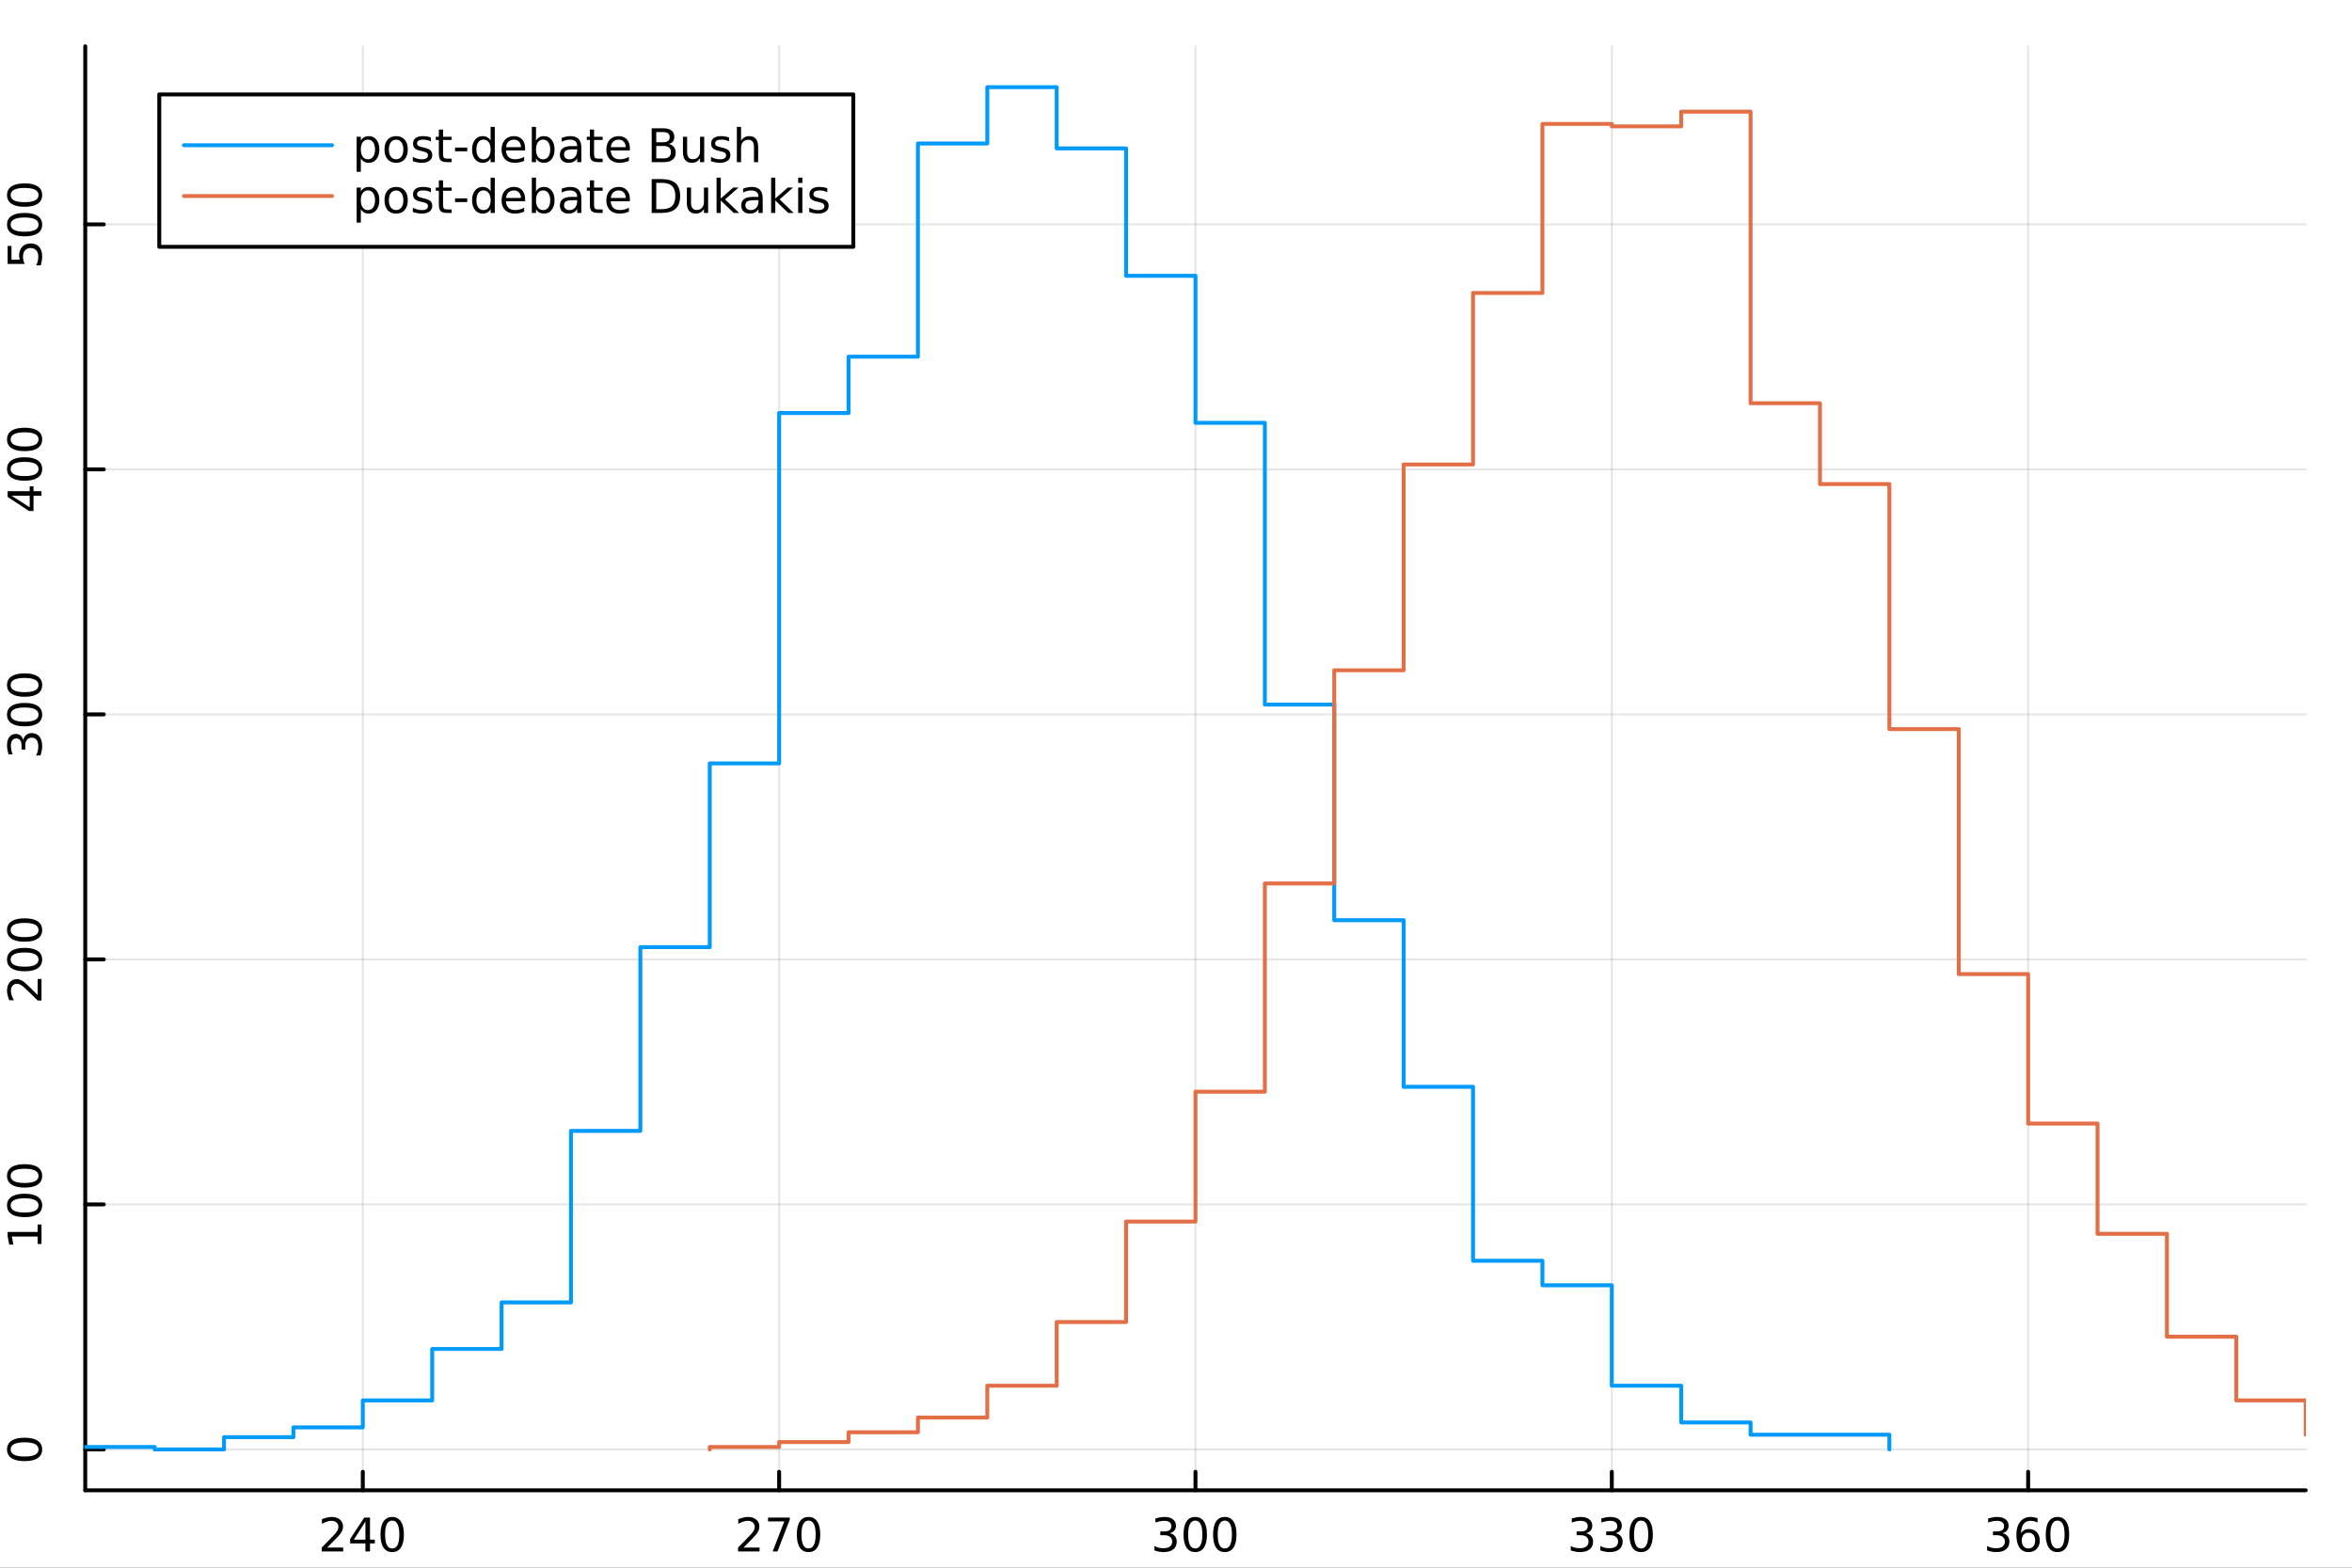 <?xml version="1.0" encoding="utf-8"?>
<svg xmlns="http://www.w3.org/2000/svg" xmlns:xlink="http://www.w3.org/1999/xlink" width="600" height="400" viewBox="0 0 2400 1600">
<rect x="0" y="0" width="2400" height="1600" fill="#333333" stroke="none"/>
<defs>
  <clipPath id="clip140">
    <rect x="0" y="0" width="2400" height="1600"/>
  </clipPath>
</defs>
<path clip-path="url(#clip140)" d="M0 1600 L2400 1600 L2400 0 L0 0  Z" fill="#ffffff" fill-rule="evenodd" fill-opacity="1"/>
<defs>
  <clipPath id="clip141">
    <rect x="480" y="0" width="1681" height="1600"/>
  </clipPath>
</defs>
<path clip-path="url(#clip140)" d="M86.992 1521.01 L2352.76 1521.01 L2352.76 47.244 L86.992 47.244  Z" fill="#ffffff" fill-rule="evenodd" fill-opacity="1"/>
<defs>
  <clipPath id="clip142">
    <rect x="86" y="47" width="2267" height="1475"/>
  </clipPath>
</defs>
<polyline clip-path="url(#clip142)" style="stroke:#000000; stroke-linecap:round; stroke-linejoin:round; stroke-width:2; stroke-opacity:0.1; fill:none" points="370.213,1521.01 370.213,47.244 "/>
<polyline clip-path="url(#clip142)" style="stroke:#000000; stroke-linecap:round; stroke-linejoin:round; stroke-width:2; stroke-opacity:0.1; fill:none" points="795.043,1521.01 795.043,47.244 "/>
<polyline clip-path="url(#clip142)" style="stroke:#000000; stroke-linecap:round; stroke-linejoin:round; stroke-width:2; stroke-opacity:0.1; fill:none" points="1219.87,1521.01 1219.87,47.244 "/>
<polyline clip-path="url(#clip142)" style="stroke:#000000; stroke-linecap:round; stroke-linejoin:round; stroke-width:2; stroke-opacity:0.1; fill:none" points="1644.7,1521.01 1644.7,47.244 "/>
<polyline clip-path="url(#clip142)" style="stroke:#000000; stroke-linecap:round; stroke-linejoin:round; stroke-width:2; stroke-opacity:0.1; fill:none" points="2069.54,1521.01 2069.54,47.244 "/>
<polyline clip-path="url(#clip140)" style="stroke:#000000; stroke-linecap:round; stroke-linejoin:round; stroke-width:4; stroke-opacity:1; fill:none" points="86.992,1521.01 2352.76,1521.01 "/>
<polyline clip-path="url(#clip140)" style="stroke:#000000; stroke-linecap:round; stroke-linejoin:round; stroke-width:4; stroke-opacity:1; fill:none" points="370.213,1521.01 370.213,1502.11 "/>
<polyline clip-path="url(#clip140)" style="stroke:#000000; stroke-linecap:round; stroke-linejoin:round; stroke-width:4; stroke-opacity:1; fill:none" points="795.043,1521.01 795.043,1502.11 "/>
<polyline clip-path="url(#clip140)" style="stroke:#000000; stroke-linecap:round; stroke-linejoin:round; stroke-width:4; stroke-opacity:1; fill:none" points="1219.87,1521.01 1219.87,1502.11 "/>
<polyline clip-path="url(#clip140)" style="stroke:#000000; stroke-linecap:round; stroke-linejoin:round; stroke-width:4; stroke-opacity:1; fill:none" points="1644.7,1521.01 1644.7,1502.11 "/>
<polyline clip-path="url(#clip140)" style="stroke:#000000; stroke-linecap:round; stroke-linejoin:round; stroke-width:4; stroke-opacity:1; fill:none" points="2069.54,1521.01 2069.54,1502.11 "/>
<path clip-path="url(#clip140)" d="M333.905 1579.47 L350.224 1579.47 L350.224 1583.41 L328.28 1583.41 L328.28 1579.47 Q330.942 1576.72 335.525 1572.09 Q340.132 1567.44 341.312 1566.09 Q343.558 1563.57 344.437 1561.83 Q345.34 1560.07 345.34 1558.38 Q345.34 1555.63 343.396 1553.89 Q341.474 1552.16 338.372 1552.16 Q336.173 1552.16 333.72 1552.92 Q331.289 1553.69 328.511 1555.24 L328.511 1550.51 Q331.335 1549.38 333.789 1548.8 Q336.243 1548.22 338.28 1548.22 Q343.65 1548.22 346.845 1550.91 Q350.039 1553.59 350.039 1558.08 Q350.039 1560.21 349.229 1562.13 Q348.442 1564.03 346.335 1566.63 Q345.757 1567.3 342.655 1570.51 Q339.553 1573.71 333.905 1579.47 Z" fill="#000000" fill-rule="nonzero" fill-opacity="1" /><path clip-path="url(#clip140)" d="M372.886 1552.92 L361.081 1571.37 L372.886 1571.37 L372.886 1552.92 M371.659 1548.85 L377.539 1548.85 L377.539 1571.37 L382.469 1571.37 L382.469 1575.26 L377.539 1575.26 L377.539 1583.41 L372.886 1583.41 L372.886 1575.26 L357.284 1575.26 L357.284 1570.75 L371.659 1548.85 Z" fill="#000000" fill-rule="nonzero" fill-opacity="1" /><path clip-path="url(#clip140)" d="M400.201 1551.93 Q396.59 1551.93 394.761 1555.49 Q392.956 1559.03 392.956 1566.16 Q392.956 1573.27 394.761 1576.83 Q396.59 1580.38 400.201 1580.38 Q403.835 1580.38 405.641 1576.83 Q407.469 1573.27 407.469 1566.16 Q407.469 1559.03 405.641 1555.49 Q403.835 1551.93 400.201 1551.93 M400.201 1548.22 Q406.011 1548.22 409.067 1552.83 Q412.145 1557.41 412.145 1566.16 Q412.145 1574.89 409.067 1579.5 Q406.011 1584.08 400.201 1584.08 Q394.391 1584.08 391.312 1579.5 Q388.256 1574.89 388.256 1566.16 Q388.256 1557.41 391.312 1552.83 Q394.391 1548.22 400.201 1548.22 Z" fill="#000000" fill-rule="nonzero" fill-opacity="1" /><path clip-path="url(#clip140)" d="M758.736 1579.47 L775.055 1579.47 L775.055 1583.41 L753.111 1583.41 L753.111 1579.47 Q755.773 1576.72 760.356 1572.09 Q764.962 1567.44 766.143 1566.09 Q768.388 1563.57 769.268 1561.83 Q770.171 1560.07 770.171 1558.38 Q770.171 1555.63 768.226 1553.89 Q766.305 1552.16 763.203 1552.16 Q761.004 1552.16 758.55 1552.92 Q756.12 1553.69 753.342 1555.24 L753.342 1550.51 Q756.166 1549.38 758.62 1548.8 Q761.074 1548.22 763.111 1548.22 Q768.481 1548.22 771.675 1550.91 Q774.87 1553.59 774.87 1558.08 Q774.87 1560.21 774.06 1562.13 Q773.273 1564.03 771.166 1566.63 Q770.587 1567.3 767.486 1570.51 Q764.384 1573.71 758.736 1579.47 Z" fill="#000000" fill-rule="nonzero" fill-opacity="1" /><path clip-path="url(#clip140)" d="M783.689 1548.85 L805.911 1548.85 L805.911 1550.84 L793.365 1583.41 L788.481 1583.41 L800.286 1552.78 L783.689 1552.78 L783.689 1548.85 Z" fill="#000000" fill-rule="nonzero" fill-opacity="1" /><path clip-path="url(#clip140)" d="M825.032 1551.93 Q821.42 1551.93 819.592 1555.49 Q817.786 1559.03 817.786 1566.16 Q817.786 1573.27 819.592 1576.83 Q821.42 1580.38 825.032 1580.38 Q828.666 1580.38 830.471 1576.83 Q832.3 1573.27 832.3 1566.16 Q832.3 1559.03 830.471 1555.49 Q828.666 1551.93 825.032 1551.93 M825.032 1548.22 Q830.842 1548.22 833.897 1552.83 Q836.976 1557.41 836.976 1566.16 Q836.976 1574.89 833.897 1579.5 Q830.842 1584.08 825.032 1584.08 Q819.221 1584.08 816.143 1579.5 Q813.087 1574.89 813.087 1566.16 Q813.087 1557.41 816.143 1552.83 Q819.221 1548.22 825.032 1548.22 Z" fill="#000000" fill-rule="nonzero" fill-opacity="1" /><path clip-path="url(#clip140)" d="M1193.64 1564.77 Q1196.99 1565.49 1198.87 1567.76 Q1200.77 1570.03 1200.77 1573.36 Q1200.77 1578.48 1197.25 1581.28 Q1193.73 1584.08 1187.25 1584.08 Q1185.07 1584.08 1182.76 1583.64 Q1180.46 1583.22 1178.01 1582.37 L1178.01 1577.85 Q1179.96 1578.99 1182.27 1579.57 Q1184.58 1580.14 1187.11 1580.14 Q1191.51 1580.14 1193.8 1578.41 Q1196.11 1576.67 1196.11 1573.36 Q1196.11 1570.31 1193.96 1568.59 Q1191.83 1566.86 1188.01 1566.86 L1183.98 1566.86 L1183.98 1563.01 L1188.2 1563.01 Q1191.65 1563.01 1193.47 1561.65 Q1195.3 1560.26 1195.3 1557.67 Q1195.3 1555.01 1193.4 1553.59 Q1191.53 1552.16 1188.01 1552.16 Q1186.09 1552.16 1183.89 1552.57 Q1181.69 1552.99 1179.05 1553.87 L1179.05 1549.7 Q1181.71 1548.96 1184.03 1548.59 Q1186.37 1548.22 1188.43 1548.22 Q1193.75 1548.22 1196.85 1550.65 Q1199.96 1553.06 1199.96 1557.18 Q1199.96 1560.05 1198.31 1562.04 Q1196.67 1564.01 1193.64 1564.77 Z" fill="#000000" fill-rule="nonzero" fill-opacity="1" /><path clip-path="url(#clip140)" d="M1219.63 1551.93 Q1216.02 1551.93 1214.19 1555.49 Q1212.39 1559.03 1212.39 1566.16 Q1212.39 1573.27 1214.19 1576.83 Q1216.02 1580.38 1219.63 1580.38 Q1223.27 1580.38 1225.07 1576.83 Q1226.9 1573.27 1226.9 1566.16 Q1226.9 1559.03 1225.07 1555.49 Q1223.27 1551.93 1219.63 1551.93 M1219.63 1548.22 Q1225.44 1548.22 1228.5 1552.83 Q1231.58 1557.41 1231.58 1566.16 Q1231.58 1574.89 1228.5 1579.5 Q1225.44 1584.08 1219.63 1584.08 Q1213.82 1584.08 1210.74 1579.5 Q1207.69 1574.89 1207.69 1566.16 Q1207.69 1557.41 1210.74 1552.83 Q1213.82 1548.22 1219.63 1548.22 Z" fill="#000000" fill-rule="nonzero" fill-opacity="1" /><path clip-path="url(#clip140)" d="M1249.79 1551.93 Q1246.18 1551.93 1244.35 1555.49 Q1242.55 1559.03 1242.55 1566.16 Q1242.55 1573.27 1244.35 1576.83 Q1246.18 1580.38 1249.79 1580.38 Q1253.43 1580.38 1255.23 1576.83 Q1257.06 1573.27 1257.06 1566.16 Q1257.06 1559.03 1255.23 1555.49 Q1253.43 1551.93 1249.79 1551.93 M1249.79 1548.22 Q1255.6 1548.22 1258.66 1552.83 Q1261.74 1557.41 1261.74 1566.16 Q1261.74 1574.89 1258.66 1579.5 Q1255.6 1584.08 1249.79 1584.08 Q1243.98 1584.08 1240.9 1579.5 Q1237.85 1574.89 1237.85 1566.16 Q1237.85 1557.41 1240.9 1552.83 Q1243.98 1548.22 1249.79 1548.22 Z" fill="#000000" fill-rule="nonzero" fill-opacity="1" /><path clip-path="url(#clip140)" d="M1618.47 1564.77 Q1621.82 1565.49 1623.7 1567.76 Q1625.6 1570.03 1625.6 1573.36 Q1625.6 1578.48 1622.08 1581.28 Q1618.56 1584.08 1612.08 1584.08 Q1609.9 1584.08 1607.59 1583.64 Q1605.3 1583.22 1602.84 1582.37 L1602.84 1577.85 Q1604.79 1578.99 1607.1 1579.57 Q1609.42 1580.14 1611.94 1580.14 Q1616.34 1580.14 1618.63 1578.41 Q1620.94 1576.67 1620.94 1573.36 Q1620.94 1570.31 1618.79 1568.59 Q1616.66 1566.86 1612.84 1566.86 L1608.81 1566.86 L1608.81 1563.01 L1613.03 1563.01 Q1616.48 1563.01 1618.3 1561.65 Q1620.13 1560.26 1620.13 1557.67 Q1620.13 1555.01 1618.23 1553.59 Q1616.36 1552.16 1612.84 1552.16 Q1610.92 1552.16 1608.72 1552.57 Q1606.52 1552.99 1603.88 1553.87 L1603.88 1549.7 Q1606.55 1548.96 1608.86 1548.59 Q1611.2 1548.22 1613.26 1548.22 Q1618.58 1548.22 1621.68 1550.65 Q1624.79 1553.06 1624.79 1557.18 Q1624.79 1560.05 1623.14 1562.04 Q1621.5 1564.01 1618.47 1564.77 Z" fill="#000000" fill-rule="nonzero" fill-opacity="1" /><path clip-path="url(#clip140)" d="M1648.63 1564.77 Q1651.98 1565.49 1653.86 1567.76 Q1655.76 1570.03 1655.76 1573.36 Q1655.76 1578.48 1652.24 1581.28 Q1648.72 1584.08 1642.24 1584.08 Q1640.06 1584.08 1637.75 1583.64 Q1635.46 1583.22 1633 1582.37 L1633 1577.85 Q1634.95 1578.99 1637.26 1579.57 Q1639.58 1580.14 1642.1 1580.14 Q1646.5 1580.14 1648.79 1578.41 Q1651.11 1576.67 1651.11 1573.36 Q1651.11 1570.31 1648.95 1568.59 Q1646.82 1566.86 1643 1566.86 L1638.98 1566.86 L1638.98 1563.01 L1643.19 1563.01 Q1646.64 1563.01 1648.47 1561.65 Q1650.29 1560.26 1650.29 1557.67 Q1650.29 1555.01 1648.4 1553.59 Q1646.52 1552.16 1643 1552.16 Q1641.08 1552.16 1638.88 1552.57 Q1636.68 1552.99 1634.05 1553.87 L1634.05 1549.7 Q1636.71 1548.96 1639.02 1548.59 Q1641.36 1548.22 1643.42 1548.22 Q1648.74 1548.22 1651.85 1550.65 Q1654.95 1553.06 1654.95 1557.18 Q1654.95 1560.05 1653.3 1562.04 Q1651.66 1564.01 1648.63 1564.77 Z" fill="#000000" fill-rule="nonzero" fill-opacity="1" /><path clip-path="url(#clip140)" d="M1674.62 1551.93 Q1671.01 1551.93 1669.18 1555.49 Q1667.38 1559.03 1667.38 1566.16 Q1667.38 1573.27 1669.18 1576.83 Q1671.01 1580.38 1674.62 1580.38 Q1678.26 1580.38 1680.06 1576.83 Q1681.89 1573.27 1681.89 1566.16 Q1681.89 1559.03 1680.06 1555.49 Q1678.26 1551.93 1674.62 1551.93 M1674.62 1548.22 Q1680.43 1548.22 1683.49 1552.83 Q1686.57 1557.41 1686.57 1566.16 Q1686.57 1574.89 1683.49 1579.5 Q1680.43 1584.08 1674.62 1584.08 Q1668.81 1584.08 1665.73 1579.5 Q1662.68 1574.89 1662.68 1566.16 Q1662.68 1557.41 1665.73 1552.83 Q1668.81 1548.22 1674.62 1548.22 Z" fill="#000000" fill-rule="nonzero" fill-opacity="1" /><path clip-path="url(#clip140)" d="M2043.3 1564.77 Q2046.65 1565.49 2048.53 1567.76 Q2050.43 1570.03 2050.43 1573.36 Q2050.43 1578.48 2046.91 1581.28 Q2043.39 1584.08 2036.91 1584.08 Q2034.73 1584.08 2032.42 1583.64 Q2030.13 1583.22 2027.67 1582.37 L2027.67 1577.85 Q2029.62 1578.99 2031.93 1579.57 Q2034.25 1580.14 2036.77 1580.14 Q2041.17 1580.14 2043.46 1578.41 Q2045.77 1576.67 2045.77 1573.36 Q2045.77 1570.31 2043.62 1568.59 Q2041.49 1566.86 2037.67 1566.86 L2033.64 1566.86 L2033.64 1563.01 L2037.86 1563.01 Q2041.31 1563.01 2043.14 1561.65 Q2044.96 1560.26 2044.96 1557.67 Q2044.96 1555.01 2043.07 1553.59 Q2041.19 1552.16 2037.67 1552.16 Q2035.75 1552.16 2033.55 1552.57 Q2031.35 1552.99 2028.71 1553.87 L2028.71 1549.7 Q2031.38 1548.96 2033.69 1548.59 Q2036.03 1548.22 2038.09 1548.22 Q2043.41 1548.22 2046.51 1550.65 Q2049.62 1553.06 2049.62 1557.18 Q2049.62 1560.05 2047.97 1562.04 Q2046.33 1564.01 2043.3 1564.77 Z" fill="#000000" fill-rule="nonzero" fill-opacity="1" /><path clip-path="url(#clip140)" d="M2069.87 1564.26 Q2066.72 1564.26 2064.87 1566.42 Q2063.04 1568.57 2063.04 1572.32 Q2063.04 1576.05 2064.87 1578.22 Q2066.72 1580.38 2069.87 1580.38 Q2073.02 1580.38 2074.85 1578.22 Q2076.7 1576.05 2076.7 1572.32 Q2076.7 1568.57 2074.85 1566.42 Q2073.02 1564.26 2069.87 1564.26 M2079.15 1549.61 L2079.15 1553.87 Q2077.39 1553.04 2075.59 1552.6 Q2073.81 1552.16 2072.05 1552.16 Q2067.42 1552.16 2064.96 1555.28 Q2062.53 1558.41 2062.19 1564.73 Q2063.55 1562.71 2065.61 1561.65 Q2067.67 1560.56 2070.15 1560.56 Q2075.36 1560.56 2078.37 1563.73 Q2081.4 1566.88 2081.4 1572.32 Q2081.4 1577.64 2078.25 1580.86 Q2075.1 1584.08 2069.87 1584.08 Q2063.88 1584.08 2060.7 1579.5 Q2057.53 1574.89 2057.53 1566.16 Q2057.53 1557.97 2061.42 1553.11 Q2065.31 1548.22 2071.86 1548.22 Q2073.62 1548.22 2075.4 1548.57 Q2077.21 1548.92 2079.15 1549.61 Z" fill="#000000" fill-rule="nonzero" fill-opacity="1" /><path clip-path="url(#clip140)" d="M2099.45 1551.93 Q2095.84 1551.93 2094.01 1555.49 Q2092.21 1559.03 2092.21 1566.16 Q2092.21 1573.27 2094.01 1576.83 Q2095.84 1580.38 2099.45 1580.38 Q2103.09 1580.38 2104.89 1576.83 Q2106.72 1573.27 2106.72 1566.16 Q2106.72 1559.03 2104.89 1555.49 Q2103.09 1551.93 2099.45 1551.93 M2099.45 1548.22 Q2105.26 1548.22 2108.32 1552.83 Q2111.4 1557.41 2111.4 1566.16 Q2111.4 1574.89 2108.32 1579.5 Q2105.26 1584.08 2099.45 1584.08 Q2093.64 1584.08 2090.57 1579.5 Q2087.51 1574.89 2087.51 1566.16 Q2087.51 1557.41 2090.57 1552.83 Q2093.64 1548.22 2099.45 1548.22 Z" fill="#000000" fill-rule="nonzero" fill-opacity="1" /><polyline clip-path="url(#clip142)" style="stroke:#000000; stroke-linecap:round; stroke-linejoin:round; stroke-width:2; stroke-opacity:0.1; fill:none" points="86.992,1479.3 2352.76,1479.3 "/>
<polyline clip-path="url(#clip142)" style="stroke:#000000; stroke-linecap:round; stroke-linejoin:round; stroke-width:2; stroke-opacity:0.1; fill:none" points="86.992,1229.24 2352.76,1229.24 "/>
<polyline clip-path="url(#clip142)" style="stroke:#000000; stroke-linecap:round; stroke-linejoin:round; stroke-width:2; stroke-opacity:0.1; fill:none" points="86.992,979.174 2352.76,979.174 "/>
<polyline clip-path="url(#clip142)" style="stroke:#000000; stroke-linecap:round; stroke-linejoin:round; stroke-width:2; stroke-opacity:0.1; fill:none" points="86.992,729.112 2352.76,729.112 "/>
<polyline clip-path="url(#clip142)" style="stroke:#000000; stroke-linecap:round; stroke-linejoin:round; stroke-width:2; stroke-opacity:0.1; fill:none" points="86.992,479.051 2352.76,479.051 "/>
<polyline clip-path="url(#clip142)" style="stroke:#000000; stroke-linecap:round; stroke-linejoin:round; stroke-width:2; stroke-opacity:0.1; fill:none" points="86.992,228.989 2352.76,228.989 "/>
<polyline clip-path="url(#clip140)" style="stroke:#000000; stroke-linecap:round; stroke-linejoin:round; stroke-width:4; stroke-opacity:1; fill:none" points="86.992,1521.01 86.992,47.244 "/>
<polyline clip-path="url(#clip140)" style="stroke:#000000; stroke-linecap:round; stroke-linejoin:round; stroke-width:4; stroke-opacity:1; fill:none" points="86.992,1479.3 105.89,1479.3 "/>
<polyline clip-path="url(#clip140)" style="stroke:#000000; stroke-linecap:round; stroke-linejoin:round; stroke-width:4; stroke-opacity:1; fill:none" points="86.992,1229.24 105.89,1229.24 "/>
<polyline clip-path="url(#clip140)" style="stroke:#000000; stroke-linecap:round; stroke-linejoin:round; stroke-width:4; stroke-opacity:1; fill:none" points="86.992,979.174 105.89,979.174 "/>
<polyline clip-path="url(#clip140)" style="stroke:#000000; stroke-linecap:round; stroke-linejoin:round; stroke-width:4; stroke-opacity:1; fill:none" points="86.992,729.112 105.89,729.112 "/>
<polyline clip-path="url(#clip140)" style="stroke:#000000; stroke-linecap:round; stroke-linejoin:round; stroke-width:4; stroke-opacity:1; fill:none" points="86.992,479.051 105.89,479.051 "/>
<polyline clip-path="url(#clip140)" style="stroke:#000000; stroke-linecap:round; stroke-linejoin:round; stroke-width:4; stroke-opacity:1; fill:none" points="86.992,228.989 105.89,228.989 "/>
<path clip-path="url(#clip140)" d="M10.871 1479.3 Q10.871 1482.91 14.436 1484.74 Q17.977 1486.54 25.107 1486.54 Q32.213 1486.54 35.778 1484.74 Q39.32 1482.91 39.32 1479.3 Q39.32 1475.66 35.778 1473.86 Q32.213 1472.03 25.107 1472.03 Q17.977 1472.03 14.436 1473.86 Q10.871 1475.66 10.871 1479.3 M7.167 1479.3 Q7.167 1473.49 11.774 1470.43 Q16.357 1467.35 25.107 1467.35 Q33.834 1467.35 38.44 1470.43 Q43.023 1473.49 43.023 1479.3 Q43.023 1485.11 38.44 1488.19 Q33.834 1491.24 25.107 1491.24 Q16.357 1491.24 11.774 1488.19 Q7.167 1485.11 7.167 1479.3 Z" fill="#000000" fill-rule="nonzero" fill-opacity="1" /><path clip-path="url(#clip140)" d="M38.417 1269.63 L38.417 1261.99 L12.051 1261.99 L13.718 1270.3 L9.459 1270.3 L7.792 1262.04 L7.792 1257.36 L38.417 1257.36 L38.417 1249.72 L42.352 1249.72 L42.352 1269.63 L38.417 1269.63 Z" fill="#000000" fill-rule="nonzero" fill-opacity="1" /><path clip-path="url(#clip140)" d="M10.871 1230.28 Q10.871 1233.89 14.436 1235.72 Q17.977 1237.52 25.107 1237.52 Q32.213 1237.52 35.778 1235.72 Q39.32 1233.89 39.32 1230.28 Q39.32 1226.64 35.778 1224.84 Q32.213 1223.01 25.107 1223.01 Q17.977 1223.01 14.436 1224.84 Q10.871 1226.64 10.871 1230.28 M7.167 1230.28 Q7.167 1224.47 11.774 1221.41 Q16.357 1218.33 25.107 1218.33 Q33.834 1218.33 38.44 1221.41 Q43.023 1224.47 43.023 1230.28 Q43.023 1236.09 38.44 1239.17 Q33.834 1242.22 25.107 1242.22 Q16.357 1242.22 11.774 1239.17 Q7.167 1236.09 7.167 1230.28 Z" fill="#000000" fill-rule="nonzero" fill-opacity="1" /><path clip-path="url(#clip140)" d="M10.871 1200.12 Q10.871 1203.73 14.436 1205.56 Q17.977 1207.36 25.107 1207.36 Q32.213 1207.36 35.778 1205.56 Q39.32 1203.73 39.32 1200.12 Q39.32 1196.48 35.778 1194.68 Q32.213 1192.85 25.107 1192.85 Q17.977 1192.85 14.436 1194.68 Q10.871 1196.48 10.871 1200.12 M7.167 1200.12 Q7.167 1194.31 11.774 1191.25 Q16.357 1188.17 25.107 1188.17 Q33.834 1188.17 38.44 1191.25 Q43.023 1194.31 43.023 1200.12 Q43.023 1205.93 38.44 1209 Q33.834 1212.06 25.107 1212.06 Q16.357 1212.06 11.774 1209 Q7.167 1205.93 7.167 1200.12 Z" fill="#000000" fill-rule="nonzero" fill-opacity="1" /><path clip-path="url(#clip140)" d="M38.417 1015.48 L38.417 999.162 L42.352 999.162 L42.352 1021.11 L38.417 1021.11 Q35.662 1018.44 31.033 1013.86 Q26.38 1009.25 25.037 1008.07 Q22.514 1005.83 20.778 1004.95 Q19.019 1004.05 17.329 1004.05 Q14.575 1004.05 12.838 1005.99 Q11.102 1007.91 11.102 1011.01 Q11.102 1013.21 11.866 1015.67 Q12.63 1018.1 14.181 1020.88 L9.459 1020.88 Q8.325 1018.05 7.746 1015.6 Q7.167 1013.14 7.167 1011.11 Q7.167 1005.74 9.852 1002.54 Q12.537 999.348 17.028 999.348 Q19.158 999.348 21.079 1000.16 Q22.977 1000.94 25.57 1003.05 Q26.241 1003.63 29.459 1006.73 Q32.653 1009.83 38.417 1015.48 Z" fill="#000000" fill-rule="nonzero" fill-opacity="1" /><path clip-path="url(#clip140)" d="M10.871 979.348 Q10.871 982.959 14.436 984.788 Q17.977 986.593 25.107 986.593 Q32.213 986.593 35.778 984.788 Q39.32 982.959 39.32 979.348 Q39.32 975.713 35.778 973.908 Q32.213 972.079 25.107 972.079 Q17.977 972.079 14.436 973.908 Q10.871 975.713 10.871 979.348 M7.167 979.348 Q7.167 973.538 11.774 970.482 Q16.357 967.403 25.107 967.403 Q33.834 967.403 38.44 970.482 Q43.023 973.538 43.023 979.348 Q43.023 985.158 38.44 988.237 Q33.834 991.292 25.107 991.292 Q16.357 991.292 11.774 988.237 Q7.167 985.158 7.167 979.348 Z" fill="#000000" fill-rule="nonzero" fill-opacity="1" /><path clip-path="url(#clip140)" d="M10.871 949.186 Q10.871 952.797 14.436 954.626 Q17.977 956.431 25.107 956.431 Q32.213 956.431 35.778 954.626 Q39.32 952.797 39.32 949.186 Q39.32 945.552 35.778 943.746 Q32.213 941.917 25.107 941.917 Q17.977 941.917 14.436 943.746 Q10.871 945.552 10.871 949.186 M7.167 949.186 Q7.167 943.376 11.774 940.32 Q16.357 937.241 25.107 937.241 Q33.834 937.241 38.44 940.32 Q43.023 943.376 43.023 949.186 Q43.023 954.996 38.44 958.075 Q33.834 961.13 25.107 961.13 Q16.357 961.13 11.774 958.075 Q7.167 954.996 7.167 949.186 Z" fill="#000000" fill-rule="nonzero" fill-opacity="1" /><path clip-path="url(#clip140)" d="M23.718 755.351 Q24.436 751.994 26.704 750.119 Q28.973 748.221 32.306 748.221 Q37.422 748.221 40.222 751.74 Q43.023 755.258 43.023 761.74 Q43.023 763.915 42.584 766.23 Q42.167 768.522 41.31 770.976 L36.797 770.976 Q37.931 769.031 38.51 766.716 Q39.088 764.402 39.088 761.878 Q39.088 757.48 37.352 755.189 Q35.616 752.874 32.306 752.874 Q29.25 752.874 27.537 755.027 Q25.801 757.156 25.801 760.976 L25.801 765.003 L21.959 765.003 L21.959 760.79 Q21.959 757.341 20.593 755.513 Q19.204 753.684 16.611 753.684 Q13.95 753.684 12.537 755.582 Q11.102 757.457 11.102 760.976 Q11.102 762.897 11.519 765.096 Q11.936 767.295 12.815 769.934 L8.649 769.934 Q7.908 767.272 7.537 764.957 Q7.167 762.619 7.167 760.559 Q7.167 755.235 9.598 752.133 Q12.005 749.031 16.125 749.031 Q18.996 749.031 20.986 750.675 Q22.954 752.318 23.718 755.351 Z" fill="#000000" fill-rule="nonzero" fill-opacity="1" /><path clip-path="url(#clip140)" d="M10.871 729.355 Q10.871 732.967 14.436 734.795 Q17.977 736.601 25.107 736.601 Q32.213 736.601 35.778 734.795 Q39.32 732.967 39.32 729.355 Q39.32 725.721 35.778 723.916 Q32.213 722.087 25.107 722.087 Q17.977 722.087 14.436 723.916 Q10.871 725.721 10.871 729.355 M7.167 729.355 Q7.167 723.545 11.774 720.49 Q16.357 717.411 25.107 717.411 Q33.834 717.411 38.44 720.49 Q43.023 723.545 43.023 729.355 Q43.023 735.166 38.44 738.244 Q33.834 741.3 25.107 741.3 Q16.357 741.3 11.774 738.244 Q7.167 735.166 7.167 729.355 Z" fill="#000000" fill-rule="nonzero" fill-opacity="1" /><path clip-path="url(#clip140)" d="M10.871 699.194 Q10.871 702.805 14.436 704.633 Q17.977 706.439 25.107 706.439 Q32.213 706.439 35.778 704.633 Q39.32 702.805 39.32 699.194 Q39.32 695.559 35.778 693.754 Q32.213 691.925 25.107 691.925 Q17.977 691.925 14.436 693.754 Q10.871 695.559 10.871 699.194 M7.167 699.194 Q7.167 693.383 11.774 690.328 Q16.357 687.249 25.107 687.249 Q33.834 687.249 38.44 690.328 Q43.023 693.383 43.023 699.194 Q43.023 705.004 38.44 708.082 Q33.834 711.138 25.107 711.138 Q16.357 711.138 11.774 708.082 Q7.167 705.004 7.167 699.194 Z" fill="#000000" fill-rule="nonzero" fill-opacity="1" /><path clip-path="url(#clip140)" d="M11.866 505.96 L30.315 517.766 L30.315 505.96 L11.866 505.96 M7.792 507.187 L7.792 501.308 L30.315 501.308 L30.315 496.377 L34.204 496.377 L34.204 501.308 L42.352 501.308 L42.352 505.96 L34.204 505.96 L34.204 521.562 L29.69 521.562 L7.792 507.187 Z" fill="#000000" fill-rule="nonzero" fill-opacity="1" /><path clip-path="url(#clip140)" d="M10.871 478.646 Q10.871 482.257 14.436 484.085 Q17.977 485.891 25.107 485.891 Q32.213 485.891 35.778 484.085 Q39.32 482.257 39.32 478.646 Q39.32 475.011 35.778 473.206 Q32.213 471.377 25.107 471.377 Q17.977 471.377 14.436 473.206 Q10.871 475.011 10.871 478.646 M7.167 478.646 Q7.167 472.835 11.774 469.78 Q16.357 466.701 25.107 466.701 Q33.834 466.701 38.44 469.78 Q43.023 472.835 43.023 478.646 Q43.023 484.456 38.44 487.534 Q33.834 490.59 25.107 490.59 Q16.357 490.59 11.774 487.534 Q7.167 484.456 7.167 478.646 Z" fill="#000000" fill-rule="nonzero" fill-opacity="1" /><path clip-path="url(#clip140)" d="M10.871 448.484 Q10.871 452.095 14.436 453.924 Q17.977 455.729 25.107 455.729 Q32.213 455.729 35.778 453.924 Q39.32 452.095 39.32 448.484 Q39.32 444.849 35.778 443.044 Q32.213 441.215 25.107 441.215 Q17.977 441.215 14.436 443.044 Q10.871 444.849 10.871 448.484 M7.167 448.484 Q7.167 442.674 11.774 439.618 Q16.357 436.539 25.107 436.539 Q33.834 436.539 38.44 439.618 Q43.023 442.674 43.023 448.484 Q43.023 454.294 38.44 457.373 Q33.834 460.428 25.107 460.428 Q16.357 460.428 11.774 457.373 Q7.167 454.294 7.167 448.484 Z" fill="#000000" fill-rule="nonzero" fill-opacity="1" /><path clip-path="url(#clip140)" d="M7.792 269.371 L7.792 251.014 L11.727 251.014 L11.727 265.088 L20.2 265.088 Q19.852 264.07 19.69 263.051 Q19.505 262.033 19.505 261.014 Q19.505 255.227 22.676 251.848 Q25.848 248.468 31.264 248.468 Q36.843 248.468 39.945 251.94 Q43.023 255.412 43.023 261.732 Q43.023 263.908 42.653 266.176 Q42.283 268.422 41.542 270.829 L36.843 270.829 Q37.977 268.746 38.533 266.523 Q39.088 264.301 39.088 261.824 Q39.088 257.82 36.982 255.482 Q34.875 253.144 31.264 253.144 Q27.653 253.144 25.547 255.482 Q23.44 257.82 23.44 261.824 Q23.44 263.699 23.857 265.574 Q24.273 267.426 25.153 269.371 L7.792 269.371 Z" fill="#000000" fill-rule="nonzero" fill-opacity="1" /><path clip-path="url(#clip140)" d="M10.871 229.255 Q10.871 232.866 14.436 234.695 Q17.977 236.5 25.107 236.5 Q32.213 236.5 35.778 234.695 Q39.32 232.866 39.32 229.255 Q39.32 225.621 35.778 223.815 Q32.213 221.987 25.107 221.987 Q17.977 221.987 14.436 223.815 Q10.871 225.621 10.871 229.255 M7.167 229.255 Q7.167 223.445 11.774 220.389 Q16.357 217.311 25.107 217.311 Q33.834 217.311 38.44 220.389 Q43.023 223.445 43.023 229.255 Q43.023 235.065 38.44 238.144 Q33.834 241.2 25.107 241.2 Q16.357 241.2 11.774 238.144 Q7.167 235.065 7.167 229.255 Z" fill="#000000" fill-rule="nonzero" fill-opacity="1" /><path clip-path="url(#clip140)" d="M10.871 199.093 Q10.871 202.704 14.436 204.533 Q17.977 206.339 25.107 206.339 Q32.213 206.339 35.778 204.533 Q39.32 202.704 39.32 199.093 Q39.32 195.459 35.778 193.653 Q32.213 191.825 25.107 191.825 Q17.977 191.825 14.436 193.653 Q10.871 195.459 10.871 199.093 M7.167 199.093 Q7.167 193.283 11.774 190.228 Q16.357 187.149 25.107 187.149 Q33.834 187.149 38.44 190.228 Q43.023 193.283 43.023 199.093 Q43.023 204.903 38.44 207.982 Q33.834 211.038 25.107 211.038 Q16.357 211.038 11.774 207.982 Q7.167 204.903 7.167 199.093 Z" fill="#000000" fill-rule="nonzero" fill-opacity="1" /><polyline clip-path="url(#clip142)" style="stroke:#009af9; stroke-linecap:round; stroke-linejoin:round; stroke-width:4; stroke-opacity:1; fill:none" points="16.187,1479.3 16.187,1476.8 86.992,1476.8 157.797,1476.8 157.797,1479.3 228.602,1479.3 228.602,1466.79 299.407,1466.79 299.407,1456.79 370.213,1456.79 370.213,1429.29 441.018,1429.29 441.018,1376.77 511.823,1376.77 511.823,1329.26 582.628,1329.26 582.628,1154.22 653.433,1154.22 653.433,966.671 724.238,966.671 724.238,779.125 795.043,779.125 795.043,421.536 865.848,421.536 865.848,364.022 936.654,364.022 936.654,146.469 1007.46,146.469 1007.46,88.954 1078.26,88.954 1078.26,151.47 1149.07,151.47 1149.07,281.502 1219.87,281.502 1219.87,431.539 1290.68,431.539 1290.68,719.11 1361.48,719.11 1361.48,939.164 1432.29,939.164 1432.29,1109.21 1503.09,1109.21 1503.09,1286.75 1573.9,1286.75 1573.9,1311.76 1644.7,1311.76 1644.7,1414.28 1715.51,1414.28 1715.51,1451.79 1786.31,1451.79 1786.31,1464.29 1857.12,1464.29 1927.93,1464.29 1927.93,1479.3 "/>
<polyline clip-path="url(#clip142)" style="stroke:#e26f46; stroke-linecap:round; stroke-linejoin:round; stroke-width:4; stroke-opacity:1; fill:none" points="724.238,1479.3 724.238,1476.8 795.043,1476.8 795.043,1471.8 865.848,1471.8 865.848,1461.79 936.654,1461.79 936.654,1446.79 1007.46,1446.79 1007.46,1414.28 1078.26,1414.28 1078.26,1349.27 1149.07,1349.27 1149.07,1246.74 1219.87,1246.74 1219.87,1114.21 1290.68,1114.21 1290.68,901.655 1361.48,901.655 1361.48,684.101 1432.29,684.101 1432.29,474.049 1503.09,474.049 1503.09,299.006 1573.9,299.006 1573.9,126.464 1644.7,126.464 1644.7,128.964 1715.51,128.964 1715.51,113.961 1786.31,113.961 1786.31,411.534 1857.12,411.534 1857.12,494.054 1927.93,494.054 1927.93,744.116 1998.73,744.116 1998.73,994.178 2069.54,994.178 2069.54,1146.72 2140.34,1146.72 2140.34,1259.24 2211.15,1259.24 2211.15,1364.27 2281.95,1364.27 2281.95,1429.29 2352.76,1429.29 2352.76,1464.29 2423.56,1464.29 2423.56,1469.3 2494.37,1469.3 2494.37,1474.3 2565.17,1474.3 2565.17,1476.8 2635.98,1476.8 2635.98,1479.3 "/>
<path clip-path="url(#clip140)" d="M162.518 251.89 L870.735 251.89 L870.735 96.37 L162.518 96.37  Z" fill="#ffffff" fill-rule="evenodd" fill-opacity="1"/>
<polyline clip-path="url(#clip140)" style="stroke:#000000; stroke-linecap:round; stroke-linejoin:round; stroke-width:4; stroke-opacity:1; fill:none" points="162.518,251.89 870.735,251.89 870.735,96.37 162.518,96.37 162.518,251.89 "/>
<polyline clip-path="url(#clip140)" style="stroke:#009af9; stroke-linecap:round; stroke-linejoin:round; stroke-width:4; stroke-opacity:1; fill:none" points="187.693,148.21 338.744,148.21 "/>
<path clip-path="url(#clip140)" d="M368.201 161.601 L368.201 175.351 L363.919 175.351 L363.919 139.564 L368.201 139.564 L368.201 143.499 Q369.544 141.184 371.581 140.073 Q373.641 138.939 376.488 138.939 Q381.21 138.939 384.15 142.689 Q387.113 146.439 387.113 152.55 Q387.113 158.661 384.15 162.411 Q381.21 166.161 376.488 166.161 Q373.641 166.161 371.581 165.05 Q369.544 163.915 368.201 161.601 M382.692 152.55 Q382.692 147.851 380.747 145.189 Q378.826 142.504 375.447 142.504 Q372.067 142.504 370.122 145.189 Q368.201 147.851 368.201 152.55 Q368.201 157.249 370.122 159.934 Q372.067 162.596 375.447 162.596 Q378.826 162.596 380.747 159.934 Q382.692 157.249 382.692 152.55 Z" fill="#000000" fill-rule="nonzero" fill-opacity="1" /><path clip-path="url(#clip140)" d="M404.22 142.55 Q400.794 142.55 398.803 145.235 Q396.812 147.897 396.812 152.55 Q396.812 157.203 398.78 159.888 Q400.77 162.55 404.22 162.55 Q407.622 162.55 409.613 159.865 Q411.604 157.179 411.604 152.55 Q411.604 147.943 409.613 145.258 Q407.622 142.55 404.22 142.55 M404.22 138.939 Q409.775 138.939 412.946 142.55 Q416.118 146.161 416.118 152.55 Q416.118 158.916 412.946 162.55 Q409.775 166.161 404.22 166.161 Q398.641 166.161 395.47 162.55 Q392.321 158.916 392.321 152.55 Q392.321 146.161 395.47 142.55 Q398.641 138.939 404.22 138.939 Z" fill="#000000" fill-rule="nonzero" fill-opacity="1" /><path clip-path="url(#clip140)" d="M439.705 140.328 L439.705 144.355 Q437.9 143.429 435.955 142.967 Q434.011 142.504 431.928 142.504 Q428.756 142.504 427.159 143.476 Q425.585 144.448 425.585 146.392 Q425.585 147.874 426.719 148.73 Q427.854 149.564 431.28 150.328 L432.738 150.652 Q437.275 151.624 439.173 153.406 Q441.094 155.166 441.094 158.337 Q441.094 161.948 438.224 164.054 Q435.377 166.161 430.377 166.161 Q428.293 166.161 426.025 165.744 Q423.78 165.351 421.28 164.54 L421.28 160.142 Q423.641 161.369 425.932 161.994 Q428.224 162.596 430.469 162.596 Q433.479 162.596 435.099 161.578 Q436.719 160.536 436.719 158.661 Q436.719 156.925 435.539 155.999 Q434.381 155.073 430.423 154.216 L428.942 153.869 Q424.983 153.036 423.224 151.323 Q421.465 149.587 421.465 146.578 Q421.465 142.92 424.057 140.93 Q426.65 138.939 431.418 138.939 Q433.78 138.939 435.863 139.286 Q437.946 139.633 439.705 140.328 Z" fill="#000000" fill-rule="nonzero" fill-opacity="1" /><path clip-path="url(#clip140)" d="M452.09 132.203 L452.09 139.564 L460.863 139.564 L460.863 142.874 L452.09 142.874 L452.09 156.948 Q452.09 160.119 452.946 161.022 Q453.826 161.925 456.488 161.925 L460.863 161.925 L460.863 165.49 L456.488 165.49 Q451.557 165.49 449.682 163.661 Q447.807 161.809 447.807 156.948 L447.807 142.874 L444.682 142.874 L444.682 139.564 L447.807 139.564 L447.807 132.203 L452.09 132.203 Z" fill="#000000" fill-rule="nonzero" fill-opacity="1" /><path clip-path="url(#clip140)" d="M464.312 150.605 L476.789 150.605 L476.789 154.402 L464.312 154.402 L464.312 150.605 Z" fill="#000000" fill-rule="nonzero" fill-opacity="1" /><path clip-path="url(#clip140)" d="M500.631 143.499 L500.631 129.471 L504.89 129.471 L504.89 165.49 L500.631 165.49 L500.631 161.601 Q499.288 163.915 497.228 165.05 Q495.191 166.161 492.321 166.161 Q487.622 166.161 484.659 162.411 Q481.719 158.661 481.719 152.55 Q481.719 146.439 484.659 142.689 Q487.622 138.939 492.321 138.939 Q495.191 138.939 497.228 140.073 Q499.288 141.184 500.631 143.499 M486.117 152.55 Q486.117 157.249 488.039 159.934 Q489.983 162.596 493.363 162.596 Q496.742 162.596 498.687 159.934 Q500.631 157.249 500.631 152.55 Q500.631 147.851 498.687 145.189 Q496.742 142.504 493.363 142.504 Q489.983 142.504 488.039 145.189 Q486.117 147.851 486.117 152.55 Z" fill="#000000" fill-rule="nonzero" fill-opacity="1" /><path clip-path="url(#clip140)" d="M535.839 151.462 L535.839 153.545 L516.256 153.545 Q516.534 157.943 518.895 160.258 Q521.279 162.55 525.515 162.55 Q527.969 162.55 530.261 161.948 Q532.575 161.346 534.844 160.142 L534.844 164.17 Q532.552 165.142 530.145 165.652 Q527.737 166.161 525.261 166.161 Q519.057 166.161 515.423 162.55 Q511.812 158.939 511.812 152.781 Q511.812 146.416 515.237 142.689 Q518.686 138.939 524.52 138.939 Q529.751 138.939 532.784 142.318 Q535.839 145.675 535.839 151.462 M531.58 150.212 Q531.534 146.717 529.612 144.633 Q527.714 142.55 524.566 142.55 Q521.001 142.55 518.849 144.564 Q516.719 146.578 516.395 150.235 L531.58 150.212 Z" fill="#000000" fill-rule="nonzero" fill-opacity="1" /><path clip-path="url(#clip140)" d="M561.441 152.55 Q561.441 147.851 559.496 145.189 Q557.575 142.504 554.196 142.504 Q550.816 142.504 548.872 145.189 Q546.95 147.851 546.95 152.55 Q546.95 157.249 548.872 159.934 Q550.816 162.596 554.196 162.596 Q557.575 162.596 559.496 159.934 Q561.441 157.249 561.441 152.55 M546.95 143.499 Q548.293 141.184 550.33 140.073 Q552.39 138.939 555.237 138.939 Q559.959 138.939 562.899 142.689 Q565.862 146.439 565.862 152.55 Q565.862 158.661 562.899 162.411 Q559.959 166.161 555.237 166.161 Q552.39 166.161 550.33 165.05 Q548.293 163.915 546.95 161.601 L546.95 165.49 L542.668 165.49 L542.668 129.471 L546.95 129.471 L546.95 143.499 Z" fill="#000000" fill-rule="nonzero" fill-opacity="1" /><path clip-path="url(#clip140)" d="M584.705 152.457 Q579.543 152.457 577.552 153.638 Q575.561 154.818 575.561 157.666 Q575.561 159.934 577.043 161.277 Q578.547 162.596 581.117 162.596 Q584.658 162.596 586.788 160.096 Q588.941 157.573 588.941 153.406 L588.941 152.457 L584.705 152.457 M593.2 150.698 L593.2 165.49 L588.941 165.49 L588.941 161.554 Q587.482 163.915 585.307 165.05 Q583.131 166.161 579.982 166.161 Q576.001 166.161 573.64 163.939 Q571.302 161.693 571.302 157.943 Q571.302 153.568 574.219 151.346 Q577.158 149.124 582.969 149.124 L588.941 149.124 L588.941 148.707 Q588.941 145.767 586.996 144.17 Q585.075 142.55 581.58 142.55 Q579.357 142.55 577.251 143.082 Q575.145 143.615 573.2 144.679 L573.2 140.744 Q575.538 139.842 577.737 139.402 Q579.936 138.939 582.019 138.939 Q587.644 138.939 590.422 141.855 Q593.2 144.772 593.2 150.698 Z" fill="#000000" fill-rule="nonzero" fill-opacity="1" /><path clip-path="url(#clip140)" d="M606.186 132.203 L606.186 139.564 L614.959 139.564 L614.959 142.874 L606.186 142.874 L606.186 156.948 Q606.186 160.119 607.043 161.022 Q607.922 161.925 610.584 161.925 L614.959 161.925 L614.959 165.49 L610.584 165.49 Q605.654 165.49 603.779 163.661 Q601.904 161.809 601.904 156.948 L601.904 142.874 L598.779 142.874 L598.779 139.564 L601.904 139.564 L601.904 132.203 L606.186 132.203 Z" fill="#000000" fill-rule="nonzero" fill-opacity="1" /><path clip-path="url(#clip140)" d="M642.737 151.462 L642.737 153.545 L623.154 153.545 Q623.431 157.943 625.792 160.258 Q628.177 162.55 632.413 162.55 Q634.866 162.55 637.158 161.948 Q639.473 161.346 641.741 160.142 L641.741 164.17 Q639.45 165.142 637.042 165.652 Q634.635 166.161 632.158 166.161 Q625.954 166.161 622.32 162.55 Q618.709 158.939 618.709 152.781 Q618.709 146.416 622.135 142.689 Q625.584 138.939 631.417 138.939 Q636.649 138.939 639.681 142.318 Q642.737 145.675 642.737 151.462 M638.478 150.212 Q638.431 146.717 636.51 144.633 Q634.612 142.55 631.464 142.55 Q627.899 142.55 625.746 144.564 Q623.616 146.578 623.292 150.235 L638.478 150.212 Z" fill="#000000" fill-rule="nonzero" fill-opacity="1" /><path clip-path="url(#clip140)" d="M669.658 148.985 L669.658 161.647 L677.158 161.647 Q680.931 161.647 682.737 160.096 Q684.565 158.522 684.565 155.304 Q684.565 152.064 682.737 150.536 Q680.931 148.985 677.158 148.985 L669.658 148.985 M669.658 134.772 L669.658 145.189 L676.579 145.189 Q680.005 145.189 681.672 143.916 Q683.362 142.619 683.362 139.98 Q683.362 137.365 681.672 136.068 Q680.005 134.772 676.579 134.772 L669.658 134.772 M664.982 130.93 L676.926 130.93 Q682.274 130.93 685.167 133.152 Q688.061 135.374 688.061 139.471 Q688.061 142.642 686.579 144.517 Q685.098 146.392 682.227 146.855 Q685.676 147.596 687.574 149.957 Q689.496 152.295 689.496 155.814 Q689.496 160.443 686.348 162.966 Q683.2 165.49 677.389 165.49 L664.982 165.49 L664.982 130.93 Z" fill="#000000" fill-rule="nonzero" fill-opacity="1" /><path clip-path="url(#clip140)" d="M696.88 155.258 L696.88 139.564 L701.139 139.564 L701.139 155.096 Q701.139 158.777 702.574 160.628 Q704.01 162.457 706.88 162.457 Q710.329 162.457 712.32 160.258 Q714.334 158.059 714.334 154.263 L714.334 139.564 L718.593 139.564 L718.593 165.49 L714.334 165.49 L714.334 161.508 Q712.783 163.869 710.723 165.027 Q708.685 166.161 705.977 166.161 Q701.51 166.161 699.195 163.383 Q696.88 160.605 696.88 155.258 M707.598 138.939 L707.598 138.939 Z" fill="#000000" fill-rule="nonzero" fill-opacity="1" /><path clip-path="url(#clip140)" d="M743.894 140.328 L743.894 144.355 Q742.088 143.429 740.144 142.967 Q738.199 142.504 736.116 142.504 Q732.945 142.504 731.347 143.476 Q729.773 144.448 729.773 146.392 Q729.773 147.874 730.908 148.73 Q732.042 149.564 735.468 150.328 L736.926 150.652 Q741.463 151.624 743.361 153.406 Q745.283 155.166 745.283 158.337 Q745.283 161.948 742.412 164.054 Q739.565 166.161 734.565 166.161 Q732.482 166.161 730.213 165.744 Q727.968 165.351 725.468 164.54 L725.468 160.142 Q727.829 161.369 730.121 161.994 Q732.412 162.596 734.658 162.596 Q737.667 162.596 739.287 161.578 Q740.908 160.536 740.908 158.661 Q740.908 156.925 739.727 155.999 Q738.57 155.073 734.611 154.216 L733.13 153.869 Q729.171 153.036 727.412 151.323 Q725.653 149.587 725.653 146.578 Q725.653 142.92 728.246 140.93 Q730.838 138.939 735.607 138.939 Q737.968 138.939 740.051 139.286 Q742.134 139.633 743.894 140.328 Z" fill="#000000" fill-rule="nonzero" fill-opacity="1" /><path clip-path="url(#clip140)" d="M773.616 149.841 L773.616 165.49 L769.356 165.49 L769.356 149.98 Q769.356 146.3 767.921 144.471 Q766.486 142.642 763.616 142.642 Q760.167 142.642 758.176 144.842 Q756.185 147.041 756.185 150.837 L756.185 165.49 L751.903 165.49 L751.903 129.471 L756.185 129.471 L756.185 143.592 Q757.713 141.254 759.773 140.096 Q761.856 138.939 764.565 138.939 Q769.032 138.939 771.324 141.717 Q773.616 144.471 773.616 149.841 Z" fill="#000000" fill-rule="nonzero" fill-opacity="1" /><polyline clip-path="url(#clip140)" style="stroke:#e26f46; stroke-linecap:round; stroke-linejoin:round; stroke-width:4; stroke-opacity:1; fill:none" points="187.693,200.05 338.744,200.05 "/>
<path clip-path="url(#clip140)" d="M368.201 213.441 L368.201 227.191 L363.919 227.191 L363.919 191.404 L368.201 191.404 L368.201 195.339 Q369.544 193.024 371.581 191.913 Q373.641 190.779 376.488 190.779 Q381.21 190.779 384.15 194.529 Q387.113 198.279 387.113 204.39 Q387.113 210.501 384.15 214.251 Q381.21 218.001 376.488 218.001 Q373.641 218.001 371.581 216.89 Q369.544 215.755 368.201 213.441 M382.692 204.39 Q382.692 199.691 380.747 197.029 Q378.826 194.344 375.447 194.344 Q372.067 194.344 370.122 197.029 Q368.201 199.691 368.201 204.39 Q368.201 209.089 370.122 211.774 Q372.067 214.436 375.447 214.436 Q378.826 214.436 380.747 211.774 Q382.692 209.089 382.692 204.39 Z" fill="#000000" fill-rule="nonzero" fill-opacity="1" /><path clip-path="url(#clip140)" d="M404.22 194.39 Q400.794 194.39 398.803 197.075 Q396.812 199.737 396.812 204.39 Q396.812 209.043 398.78 211.728 Q400.77 214.39 404.22 214.39 Q407.622 214.39 409.613 211.705 Q411.604 209.019 411.604 204.39 Q411.604 199.783 409.613 197.098 Q407.622 194.39 404.22 194.39 M404.22 190.779 Q409.775 190.779 412.946 194.39 Q416.118 198.001 416.118 204.39 Q416.118 210.756 412.946 214.39 Q409.775 218.001 404.22 218.001 Q398.641 218.001 395.47 214.39 Q392.321 210.756 392.321 204.39 Q392.321 198.001 395.47 194.39 Q398.641 190.779 404.22 190.779 Z" fill="#000000" fill-rule="nonzero" fill-opacity="1" /><path clip-path="url(#clip140)" d="M439.705 192.168 L439.705 196.195 Q437.9 195.269 435.955 194.807 Q434.011 194.344 431.928 194.344 Q428.756 194.344 427.159 195.316 Q425.585 196.288 425.585 198.232 Q425.585 199.714 426.719 200.57 Q427.854 201.404 431.28 202.168 L432.738 202.492 Q437.275 203.464 439.173 205.246 Q441.094 207.006 441.094 210.177 Q441.094 213.788 438.224 215.894 Q435.377 218.001 430.377 218.001 Q428.293 218.001 426.025 217.584 Q423.78 217.191 421.28 216.38 L421.28 211.982 Q423.641 213.209 425.932 213.834 Q428.224 214.436 430.469 214.436 Q433.479 214.436 435.099 213.418 Q436.719 212.376 436.719 210.501 Q436.719 208.765 435.539 207.839 Q434.381 206.913 430.423 206.056 L428.942 205.709 Q424.983 204.876 423.224 203.163 Q421.465 201.427 421.465 198.418 Q421.465 194.76 424.057 192.77 Q426.65 190.779 431.418 190.779 Q433.78 190.779 435.863 191.126 Q437.946 191.473 439.705 192.168 Z" fill="#000000" fill-rule="nonzero" fill-opacity="1" /><path clip-path="url(#clip140)" d="M452.09 184.043 L452.09 191.404 L460.863 191.404 L460.863 194.714 L452.09 194.714 L452.09 208.788 Q452.09 211.959 452.946 212.862 Q453.826 213.765 456.488 213.765 L460.863 213.765 L460.863 217.33 L456.488 217.33 Q451.557 217.33 449.682 215.501 Q447.807 213.649 447.807 208.788 L447.807 194.714 L444.682 194.714 L444.682 191.404 L447.807 191.404 L447.807 184.043 L452.09 184.043 Z" fill="#000000" fill-rule="nonzero" fill-opacity="1" /><path clip-path="url(#clip140)" d="M464.312 202.445 L476.789 202.445 L476.789 206.242 L464.312 206.242 L464.312 202.445 Z" fill="#000000" fill-rule="nonzero" fill-opacity="1" /><path clip-path="url(#clip140)" d="M500.631 195.339 L500.631 181.311 L504.89 181.311 L504.89 217.33 L500.631 217.33 L500.631 213.441 Q499.288 215.755 497.228 216.89 Q495.191 218.001 492.321 218.001 Q487.622 218.001 484.659 214.251 Q481.719 210.501 481.719 204.39 Q481.719 198.279 484.659 194.529 Q487.622 190.779 492.321 190.779 Q495.191 190.779 497.228 191.913 Q499.288 193.024 500.631 195.339 M486.117 204.39 Q486.117 209.089 488.039 211.774 Q489.983 214.436 493.363 214.436 Q496.742 214.436 498.687 211.774 Q500.631 209.089 500.631 204.39 Q500.631 199.691 498.687 197.029 Q496.742 194.344 493.363 194.344 Q489.983 194.344 488.039 197.029 Q486.117 199.691 486.117 204.39 Z" fill="#000000" fill-rule="nonzero" fill-opacity="1" /><path clip-path="url(#clip140)" d="M535.839 203.302 L535.839 205.385 L516.256 205.385 Q516.534 209.783 518.895 212.098 Q521.279 214.39 525.515 214.39 Q527.969 214.39 530.261 213.788 Q532.575 213.186 534.844 211.982 L534.844 216.01 Q532.552 216.982 530.145 217.492 Q527.737 218.001 525.261 218.001 Q519.057 218.001 515.423 214.39 Q511.812 210.779 511.812 204.621 Q511.812 198.256 515.237 194.529 Q518.686 190.779 524.52 190.779 Q529.751 190.779 532.784 194.158 Q535.839 197.515 535.839 203.302 M531.58 202.052 Q531.534 198.557 529.612 196.473 Q527.714 194.39 524.566 194.39 Q521.001 194.39 518.849 196.404 Q516.719 198.418 516.395 202.075 L531.58 202.052 Z" fill="#000000" fill-rule="nonzero" fill-opacity="1" /><path clip-path="url(#clip140)" d="M561.441 204.39 Q561.441 199.691 559.496 197.029 Q557.575 194.344 554.196 194.344 Q550.816 194.344 548.872 197.029 Q546.95 199.691 546.95 204.39 Q546.95 209.089 548.872 211.774 Q550.816 214.436 554.196 214.436 Q557.575 214.436 559.496 211.774 Q561.441 209.089 561.441 204.39 M546.95 195.339 Q548.293 193.024 550.33 191.913 Q552.39 190.779 555.237 190.779 Q559.959 190.779 562.899 194.529 Q565.862 198.279 565.862 204.39 Q565.862 210.501 562.899 214.251 Q559.959 218.001 555.237 218.001 Q552.39 218.001 550.33 216.89 Q548.293 215.755 546.95 213.441 L546.95 217.33 L542.668 217.33 L542.668 181.311 L546.95 181.311 L546.95 195.339 Z" fill="#000000" fill-rule="nonzero" fill-opacity="1" /><path clip-path="url(#clip140)" d="M584.705 204.297 Q579.543 204.297 577.552 205.478 Q575.561 206.658 575.561 209.506 Q575.561 211.774 577.043 213.117 Q578.547 214.436 581.117 214.436 Q584.658 214.436 586.788 211.936 Q588.941 209.413 588.941 205.246 L588.941 204.297 L584.705 204.297 M593.2 202.538 L593.2 217.33 L588.941 217.33 L588.941 213.394 Q587.482 215.755 585.307 216.89 Q583.131 218.001 579.982 218.001 Q576.001 218.001 573.64 215.779 Q571.302 213.533 571.302 209.783 Q571.302 205.408 574.219 203.186 Q577.158 200.964 582.969 200.964 L588.941 200.964 L588.941 200.547 Q588.941 197.607 586.996 196.01 Q585.075 194.39 581.58 194.39 Q579.357 194.39 577.251 194.922 Q575.145 195.455 573.2 196.519 L573.2 192.584 Q575.538 191.682 577.737 191.242 Q579.936 190.779 582.019 190.779 Q587.644 190.779 590.422 193.695 Q593.2 196.612 593.2 202.538 Z" fill="#000000" fill-rule="nonzero" fill-opacity="1" /><path clip-path="url(#clip140)" d="M606.186 184.043 L606.186 191.404 L614.959 191.404 L614.959 194.714 L606.186 194.714 L606.186 208.788 Q606.186 211.959 607.043 212.862 Q607.922 213.765 610.584 213.765 L614.959 213.765 L614.959 217.33 L610.584 217.33 Q605.654 217.33 603.779 215.501 Q601.904 213.649 601.904 208.788 L601.904 194.714 L598.779 194.714 L598.779 191.404 L601.904 191.404 L601.904 184.043 L606.186 184.043 Z" fill="#000000" fill-rule="nonzero" fill-opacity="1" /><path clip-path="url(#clip140)" d="M642.737 203.302 L642.737 205.385 L623.154 205.385 Q623.431 209.783 625.792 212.098 Q628.177 214.39 632.413 214.39 Q634.866 214.39 637.158 213.788 Q639.473 213.186 641.741 211.982 L641.741 216.01 Q639.45 216.982 637.042 217.492 Q634.635 218.001 632.158 218.001 Q625.954 218.001 622.32 214.39 Q618.709 210.779 618.709 204.621 Q618.709 198.256 622.135 194.529 Q625.584 190.779 631.417 190.779 Q636.649 190.779 639.681 194.158 Q642.737 197.515 642.737 203.302 M638.478 202.052 Q638.431 198.557 636.51 196.473 Q634.612 194.39 631.464 194.39 Q627.899 194.39 625.746 196.404 Q623.616 198.418 623.292 202.075 L638.478 202.052 Z" fill="#000000" fill-rule="nonzero" fill-opacity="1" /><path clip-path="url(#clip140)" d="M669.658 186.612 L669.658 213.487 L675.306 213.487 Q682.459 213.487 685.769 210.246 Q689.102 207.006 689.102 200.015 Q689.102 193.07 685.769 189.853 Q682.459 186.612 675.306 186.612 L669.658 186.612 M664.982 182.77 L674.588 182.77 Q684.635 182.77 689.334 186.959 Q694.033 191.126 694.033 200.015 Q694.033 208.95 689.311 213.14 Q684.588 217.33 674.588 217.33 L664.982 217.33 L664.982 182.77 Z" fill="#000000" fill-rule="nonzero" fill-opacity="1" /><path clip-path="url(#clip140)" d="M700.861 207.098 L700.861 191.404 L705.121 191.404 L705.121 206.936 Q705.121 210.617 706.556 212.468 Q707.991 214.297 710.861 214.297 Q714.31 214.297 716.301 212.098 Q718.315 209.899 718.315 206.103 L718.315 191.404 L722.574 191.404 L722.574 217.33 L718.315 217.33 L718.315 213.348 Q716.764 215.709 714.704 216.867 Q712.667 218.001 709.959 218.001 Q705.491 218.001 703.176 215.223 Q700.861 212.445 700.861 207.098 M711.579 190.779 L711.579 190.779 Z" fill="#000000" fill-rule="nonzero" fill-opacity="1" /><path clip-path="url(#clip140)" d="M731.185 181.311 L735.468 181.311 L735.468 202.584 L748.176 191.404 L753.616 191.404 L739.866 203.533 L754.194 217.33 L748.639 217.33 L735.468 204.668 L735.468 217.33 L731.185 217.33 L731.185 181.311 Z" fill="#000000" fill-rule="nonzero" fill-opacity="1" /><path clip-path="url(#clip140)" d="M769.75 204.297 Q764.588 204.297 762.597 205.478 Q760.606 206.658 760.606 209.506 Q760.606 211.774 762.088 213.117 Q763.593 214.436 766.162 214.436 Q769.704 214.436 771.833 211.936 Q773.986 209.413 773.986 205.246 L773.986 204.297 L769.75 204.297 M778.245 202.538 L778.245 217.33 L773.986 217.33 L773.986 213.394 Q772.528 215.755 770.352 216.89 Q768.176 218.001 765.028 218.001 Q761.046 218.001 758.685 215.779 Q756.347 213.533 756.347 209.783 Q756.347 205.408 759.264 203.186 Q762.204 200.964 768.014 200.964 L773.986 200.964 L773.986 200.547 Q773.986 197.607 772.042 196.01 Q770.12 194.39 766.625 194.39 Q764.403 194.39 762.296 194.922 Q760.19 195.455 758.245 196.519 L758.245 192.584 Q760.583 191.682 762.782 191.242 Q764.981 190.779 767.065 190.779 Q772.69 190.779 775.468 193.695 Q778.245 196.612 778.245 202.538 Z" fill="#000000" fill-rule="nonzero" fill-opacity="1" /><path clip-path="url(#clip140)" d="M786.856 181.311 L791.139 181.311 L791.139 202.584 L803.847 191.404 L809.287 191.404 L795.537 203.533 L809.865 217.33 L804.31 217.33 L791.139 204.668 L791.139 217.33 L786.856 217.33 L786.856 181.311 Z" fill="#000000" fill-rule="nonzero" fill-opacity="1" /><path clip-path="url(#clip140)" d="M814.472 191.404 L818.731 191.404 L818.731 217.33 L814.472 217.33 L814.472 191.404 M814.472 181.311 L818.731 181.311 L818.731 186.705 L814.472 186.705 L814.472 181.311 Z" fill="#000000" fill-rule="nonzero" fill-opacity="1" /><path clip-path="url(#clip140)" d="M844.171 192.168 L844.171 196.195 Q842.365 195.269 840.421 194.807 Q838.476 194.344 836.393 194.344 Q833.222 194.344 831.625 195.316 Q830.051 196.288 830.051 198.232 Q830.051 199.714 831.185 200.57 Q832.319 201.404 835.745 202.168 L837.203 202.492 Q841.74 203.464 843.638 205.246 Q845.56 207.006 845.56 210.177 Q845.56 213.788 842.689 215.894 Q839.842 218.001 834.842 218.001 Q832.759 218.001 830.49 217.584 Q828.245 217.191 825.745 216.38 L825.745 211.982 Q828.106 213.209 830.398 213.834 Q832.689 214.436 834.935 214.436 Q837.944 214.436 839.564 213.418 Q841.185 212.376 841.185 210.501 Q841.185 208.765 840.004 207.839 Q838.847 206.913 834.889 206.056 L833.407 205.709 Q829.449 204.876 827.689 203.163 Q825.93 201.427 825.93 198.418 Q825.93 194.76 828.523 192.77 Q831.115 190.779 835.884 190.779 Q838.245 190.779 840.328 191.126 Q842.412 191.473 844.171 192.168 Z" fill="#000000" fill-rule="nonzero" fill-opacity="1" /></svg>
